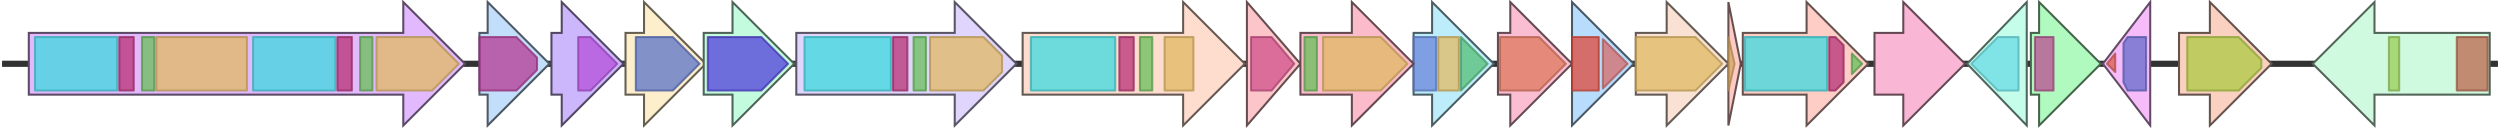 <svg version="1.1" baseProfile="full" xmlns="http://www.w3.org/2000/svg" width="1215" height="62">
	<line x1="1" y1="31" x2="1214" y2="31" style="stroke:rgb(50,50,50); stroke-width:3 "/>
	<g>
		<title>vioJ</title>
		<polygon class="vioJ" points="687,16 696,16 696,1 726,31 696,61 696,46 687,46" fill="rgb(189,237,251)" fill-opacity="1.0" stroke="rgb(75,94,100)" stroke-width="1" />
		<g>
			<title>PF02771</title>
			<rect class="PF02771" x="687" y="18" stroke-linejoin="round" width="11" height="26" fill="rgb(105,135,218)" stroke="rgb(84,108,174)" stroke-width="1" opacity="0.75" />
		</g>
		<g>
			<title>PF02770</title>
			<rect class="PF02770" x="699" y="18" stroke-linejoin="round" width="10" height="26" fill="rgb(225,186,97)" stroke="rgb(180,148,77)" stroke-width="1" opacity="0.75" />
		</g>
		<g>
			<title>PF00441</title>
			<polygon class="PF00441" points="710,18 710,18 723,31 710,44 710,44" stroke-linejoin="round" width="14" height="26" fill="rgb(85,191,117)" stroke="rgb(68,152,93)" stroke-width="1" opacity="0.75" />
		</g>
	</g>
	<g>
		<title>vioK</title>
		<polygon class="vioK" points="728,16 734,16 734,1 764,31 734,61 734,46 728,46" fill="rgb(251,189,209)" fill-opacity="1.0" stroke="rgb(100,75,83)" stroke-width="1" />
		<g>
			<title>PF02423</title>
			<polygon class="PF02423" points="729,18 748,18 761,31 748,44 729,44" stroke-linejoin="round" width="33" height="26" fill="rgb(221,120,93)" stroke="rgb(176,96,74)" stroke-width="1" opacity="0.75" />
		</g>
	</g>
	<g>
		<title>vioL</title>
		<polygon class="vioL" points="764,16 764,16 764,1 794,31 764,61 764,46 764,46" fill="rgb(184,220,252)" fill-opacity="1.0" stroke="rgb(73,88,100)" stroke-width="1" />
		<g>
			<title>PF02729</title>
			<rect class="PF02729" x="764" y="18" stroke-linejoin="round" width="13" height="26" fill="rgb(223,74,58)" stroke="rgb(178,59,46)" stroke-width="1" opacity="0.75" />
		</g>
		<g>
			<title>PF00185</title>
			<polygon class="PF00185" points="779,19 791,31 779,43" stroke-linejoin="round" width="15" height="26" fill="rgb(215,107,106)" stroke="rgb(172,85,84)" stroke-width="1" opacity="0.75" />
		</g>
	</g>
	<g>
		<title>vioM</title>
		<polygon class="vioM" points="795,16 810,16 810,1 840,31 810,61 810,46 795,46" fill="rgb(249,226,211)" fill-opacity="1.0" stroke="rgb(99,90,84)" stroke-width="1" />
		<g>
			<title>PF00668</title>
			<polygon class="PF00668" points="795,18 824,18 837,31 837,31 824,44 795,44" stroke-linejoin="round" width="42" height="26" fill="rgb(224,184,98)" stroke="rgb(179,147,78)" stroke-width="1" opacity="0.75" />
		</g>
	</g>
	<g>
		<title>vioN</title>
		<polygon class="vioN" points="840,16 840,16 840,1 846,31 840,61 840,46 840,46" fill="rgb(254,202,198)" fill-opacity="1.0" stroke="rgb(101,80,79)" stroke-width="1" />
		<g>
			<title>PF03621</title>
			<polygon class="PF03621" points="840,18 840,18 843,31 840,44 840,44" stroke-linejoin="round" width="4" height="26" fill="rgb(212,165,97)" stroke="rgb(169,132,77)" stroke-width="1" opacity="0.75" />
		</g>
	</g>
	<g>
		<title>vioO</title>
		<polygon class="vioO" points="847,16 878,16 878,1 908,31 878,61 878,46 847,46" fill="rgb(253,205,198)" fill-opacity="1.0" stroke="rgb(101,82,79)" stroke-width="1" />
		<g>
			<title>PF00501</title>
			<rect class="PF00501" x="848" y="18" stroke-linejoin="round" width="40" height="26" fill="rgb(60,217,223)" stroke="rgb(48,173,178)" stroke-width="1" opacity="0.75" />
		</g>
		<g>
			<title>PF13193</title>
			<polygon class="PF13193" points="889,18 892,18 896,22 896,40 892,44 889,44" stroke-linejoin="round" width="7" height="26" fill="rgb(182,50,118)" stroke="rgb(145,39,94)" stroke-width="1" opacity="0.75" />
		</g>
		<g>
			<title>PF00550</title>
			<polygon class="PF00550" points="900,26 905,31 900,36" stroke-linejoin="round" width="6" height="26" fill="rgb(103,191,88)" stroke="rgb(82,152,70)" stroke-width="1" opacity="0.75" />
		</g>
	</g>
	<g>
		<title>vioP</title>
		<polygon class="vioP" points="911,16 925,16 925,1 955,31 925,61 925,46 911,46" fill="rgb(250,183,213)" fill-opacity="1.0" stroke="rgb(100,73,85)" stroke-width="1" />
	</g>
	<g>
		<title>vph</title>
		<polygon class="vph" points="985,16 985,16 985,1 956,31 985,61 985,46 985,46" fill="rgb(197,253,235)" fill-opacity="1.0" stroke="rgb(78,101,94)" stroke-width="1" />
		<g>
			<title>PF01636</title>
			<polygon class="PF01636" points="958,31 971,18 981,18 981,44 971,44" stroke-linejoin="round" width="23" height="26" fill="rgb(106,220,228)" stroke="rgb(84,176,182)" stroke-width="1" opacity="0.75" />
		</g>
	</g>
	<g>
		<title>vioQ</title>
		<polygon class="vioQ" points="987,16 991,16 991,1 1021,31 991,61 991,46 987,46" fill="rgb(176,250,191)" fill-opacity="1.0" stroke="rgb(70,100,76)" stroke-width="1" />
		<g>
			<title>PF00355</title>
			<rect class="PF00355" x="989" y="18" stroke-linejoin="round" width="9" height="26" fill="rgb(186,77,145)" stroke="rgb(148,61,115)" stroke-width="1" opacity="0.75" />
		</g>
	</g>
	<g>
		<title>vioR</title>
		<polygon class="vioR" points="1045,16 1045,16 1045,1 1022,31 1045,61 1045,46 1045,46" fill="rgb(246,188,250)" fill-opacity="1.0" stroke="rgb(98,75,100)" stroke-width="1" />
		<g>
			<title>PF00196</title>
			<polygon class="PF00196" points="1024,31 1028,26 1028,35" stroke-linejoin="round" width="5" height="26" fill="rgb(219,94,82)" stroke="rgb(175,75,65)" stroke-width="1" opacity="0.75" />
		</g>
		<g>
			<title>PF00072</title>
			<polygon class="PF00072" points="1032,21 1034,18 1043,18 1043,44 1034,44 1032,40" stroke-linejoin="round" width="11" height="26" fill="rgb(100,107,203)" stroke="rgb(80,85,162)" stroke-width="1" opacity="0.75" />
		</g>
	</g>
	<g>
		<title>vioA</title>
		<polygon class="vioA" points="14,16 196,16 196,1 226,31 196,61 196,46 14,46" fill="rgb(226,185,253)" fill-opacity="1.0" stroke="rgb(90,74,101)" stroke-width="1" />
		<g>
			<title>PF00501</title>
			<rect class="PF00501" x="17" y="18" stroke-linejoin="round" width="40" height="26" fill="rgb(60,217,223)" stroke="rgb(48,173,178)" stroke-width="1" opacity="0.75" />
		</g>
		<g>
			<title>PF13193</title>
			<rect class="PF13193" x="58" y="18" stroke-linejoin="round" width="7" height="26" fill="rgb(182,50,118)" stroke="rgb(145,39,94)" stroke-width="1" opacity="0.75" />
		</g>
		<g>
			<title>PF00550</title>
			<rect class="PF00550" x="69" y="18" stroke-linejoin="round" width="6" height="26" fill="rgb(103,191,88)" stroke="rgb(82,152,70)" stroke-width="1" opacity="0.75" />
		</g>
		<g>
			<title>PF00668</title>
			<rect class="PF00668" x="76" y="18" stroke-linejoin="round" width="44" height="26" fill="rgb(224,184,98)" stroke="rgb(179,147,78)" stroke-width="1" opacity="0.75" />
		</g>
		<g>
			<title>PF00501</title>
			<rect class="PF00501" x="123" y="18" stroke-linejoin="round" width="40" height="26" fill="rgb(60,217,223)" stroke="rgb(48,173,178)" stroke-width="1" opacity="0.75" />
		</g>
		<g>
			<title>PF13193</title>
			<rect class="PF13193" x="164" y="18" stroke-linejoin="round" width="7" height="26" fill="rgb(182,50,118)" stroke="rgb(145,39,94)" stroke-width="1" opacity="0.75" />
		</g>
		<g>
			<title>PF00550</title>
			<rect class="PF00550" x="175" y="18" stroke-linejoin="round" width="6" height="26" fill="rgb(103,191,88)" stroke="rgb(82,152,70)" stroke-width="1" opacity="0.75" />
		</g>
		<g>
			<title>PF00668</title>
			<polygon class="PF00668" points="183,18 210,18 223,31 210,44 183,44" stroke-linejoin="round" width="42" height="26" fill="rgb(224,184,98)" stroke="rgb(179,147,78)" stroke-width="1" opacity="0.75" />
		</g>
	</g>
	<g>
		<title>vioS</title>
		<polygon class="vioS" points="1059,16 1074,16 1074,1 1104,31 1074,61 1074,46 1059,46" fill="rgb(250,208,192)" fill-opacity="1.0" stroke="rgb(100,83,76)" stroke-width="1" />
		<g>
			<title>PF00245</title>
			<polygon class="PF00245" points="1063,18 1088,18 1099,29 1099,33 1088,44 1063,44" stroke-linejoin="round" width="36" height="26" fill="rgb(172,203,66)" stroke="rgb(137,162,52)" stroke-width="1" opacity="0.75" />
		</g>
	</g>
	<g>
		<title>vioT</title>
		<polygon class="vioT" points="1210,16 1154,16 1154,1 1124,31 1154,61 1154,46 1210,46" fill="rgb(208,250,223)" fill-opacity="1.0" stroke="rgb(83,100,89)" stroke-width="1" />
		<g>
			<title>PF13432</title>
			<rect class="PF13432" x="1161" y="18" stroke-linejoin="round" width="5" height="26" fill="rgb(154,205,86)" stroke="rgb(123,164,68)" stroke-width="1" opacity="0.75" />
		</g>
		<g>
			<title>PF13191</title>
			<rect class="PF13191" x="1194" y="18" stroke-linejoin="round" width="15" height="26" fill="rgb(186,102,77)" stroke="rgb(148,81,61)" stroke-width="1" opacity="0.75" />
		</g>
	</g>
	<g>
		<title>vioB</title>
		<polygon class="vioB" points="233,16 237,16 237,1 267,31 237,61 237,46 233,46" fill="rgb(194,222,251)" fill-opacity="1.0" stroke="rgb(77,88,100)" stroke-width="1" />
		<g>
			<title>PF00291</title>
			<polygon class="PF00291" points="233,18 251,18 261,28 261,34 251,44 233,44" stroke-linejoin="round" width="28" height="26" fill="rgb(180,55,145)" stroke="rgb(144,44,116)" stroke-width="1" opacity="0.75" />
		</g>
	</g>
	<g>
		<title>vioC</title>
		<polygon class="vioC" points="268,16 273,16 273,1 303,31 273,61 273,46 268,46" fill="rgb(204,182,252)" fill-opacity="1.0" stroke="rgb(81,72,100)" stroke-width="1" />
		<g>
			<title>PF02668</title>
			<polygon class="PF02668" points="281,18 287,18 300,31 287,44 281,44" stroke-linejoin="round" width="20" height="26" fill="rgb(180,79,217)" stroke="rgb(144,63,173)" stroke-width="1" opacity="0.75" />
		</g>
	</g>
	<g>
		<title>vioD</title>
		<polygon class="vioD" points="304,16 313,16 313,1 343,31 313,61 313,46 304,46" fill="rgb(253,239,204)" fill-opacity="1.0" stroke="rgb(101,95,81)" stroke-width="1" />
		<g>
			<title>PF00155</title>
			<polygon class="PF00155" points="309,18 327,18 340,31 340,31 327,44 309,44" stroke-linejoin="round" width="31" height="26" fill="rgb(89,113,198)" stroke="rgb(71,90,158)" stroke-width="1" opacity="0.75" />
		</g>
	</g>
	<g>
		<title>vioE</title>
		<polygon class="vioE" points="342,16 356,16 356,1 386,31 356,61 356,46 342,46" fill="rgb(195,251,222)" fill-opacity="1.0" stroke="rgb(78,100,88)" stroke-width="1" />
		<g>
			<title>PF05977</title>
			<polygon class="PF05977" points="344,18 370,18 383,31 383,31 370,44 344,44" stroke-linejoin="round" width="39" height="26" fill="rgb(80,62,217)" stroke="rgb(64,49,173)" stroke-width="1" opacity="0.75" />
		</g>
	</g>
	<g>
		<title>vioF</title>
		<polygon class="vioF" points="387,16 464,16 464,1 494,31 464,61 464,46 387,46" fill="rgb(223,213,253)" fill-opacity="1.0" stroke="rgb(89,85,101)" stroke-width="1" />
		<g>
			<title>PF00501</title>
			<rect class="PF00501" x="391" y="18" stroke-linejoin="round" width="42" height="26" fill="rgb(60,217,223)" stroke="rgb(48,173,178)" stroke-width="1" opacity="0.75" />
		</g>
		<g>
			<title>PF13193</title>
			<rect class="PF13193" x="434" y="18" stroke-linejoin="round" width="7" height="26" fill="rgb(182,50,118)" stroke="rgb(145,39,94)" stroke-width="1" opacity="0.75" />
		</g>
		<g>
			<title>PF00550</title>
			<rect class="PF00550" x="444" y="18" stroke-linejoin="round" width="6" height="26" fill="rgb(103,191,88)" stroke="rgb(82,152,70)" stroke-width="1" opacity="0.75" />
		</g>
		<g>
			<title>PF00668</title>
			<polygon class="PF00668" points="452,18 478,18 487,27 487,35 478,44 452,44" stroke-linejoin="round" width="35" height="26" fill="rgb(224,184,98)" stroke="rgb(179,147,78)" stroke-width="1" opacity="0.75" />
		</g>
	</g>
	<g>
		<title>vioG</title>
		<polygon class="vioG" points="497,16 575,16 575,1 605,31 575,61 575,46 497,46" fill="rgb(254,220,206)" fill-opacity="1.0" stroke="rgb(101,88,82)" stroke-width="1" />
		<g>
			<title>PF00501</title>
			<rect class="PF00501" x="501" y="18" stroke-linejoin="round" width="41" height="26" fill="rgb(60,217,223)" stroke="rgb(48,173,178)" stroke-width="1" opacity="0.75" />
		</g>
		<g>
			<title>PF13193</title>
			<rect class="PF13193" x="544" y="18" stroke-linejoin="round" width="7" height="26" fill="rgb(182,50,118)" stroke="rgb(145,39,94)" stroke-width="1" opacity="0.75" />
		</g>
		<g>
			<title>PF00550</title>
			<rect class="PF00550" x="554" y="18" stroke-linejoin="round" width="6" height="26" fill="rgb(103,191,88)" stroke="rgb(82,152,70)" stroke-width="1" opacity="0.75" />
		</g>
		<g>
			<title>PF00668</title>
			<rect class="PF00668" x="566" y="18" stroke-linejoin="round" width="14" height="26" fill="rgb(224,184,98)" stroke="rgb(179,147,78)" stroke-width="1" opacity="0.75" />
		</g>
	</g>
	<g>
		<title>vioH</title>
		<polygon class="vioH" points="606,16 606,16 606,1 632,31 606,61 606,46 606,46" fill="rgb(251,197,201)" fill-opacity="1.0" stroke="rgb(100,78,80)" stroke-width="1" />
		<g>
			<title>PF00975</title>
			<polygon class="PF00975" points="608,18 618,18 629,31 618,44 608,44" stroke-linejoin="round" width="23" height="26" fill="rgb(207,80,138)" stroke="rgb(165,63,110)" stroke-width="1" opacity="0.75" />
		</g>
	</g>
	<g>
		<title>vioI</title>
		<polygon class="vioI" points="632,16 657,16 657,1 687,31 657,61 657,46 632,46" fill="rgb(252,187,202)" fill-opacity="1.0" stroke="rgb(100,74,80)" stroke-width="1" />
		<g>
			<title>PF00550</title>
			<rect class="PF00550" x="634" y="18" stroke-linejoin="round" width="6" height="26" fill="rgb(103,191,88)" stroke="rgb(82,152,70)" stroke-width="1" opacity="0.75" />
		</g>
		<g>
			<title>PF00668</title>
			<polygon class="PF00668" points="643,18 671,18 684,31 671,44 643,44" stroke-linejoin="round" width="43" height="26" fill="rgb(224,184,98)" stroke="rgb(179,147,78)" stroke-width="1" opacity="0.75" />
		</g>
	</g>
</svg>

